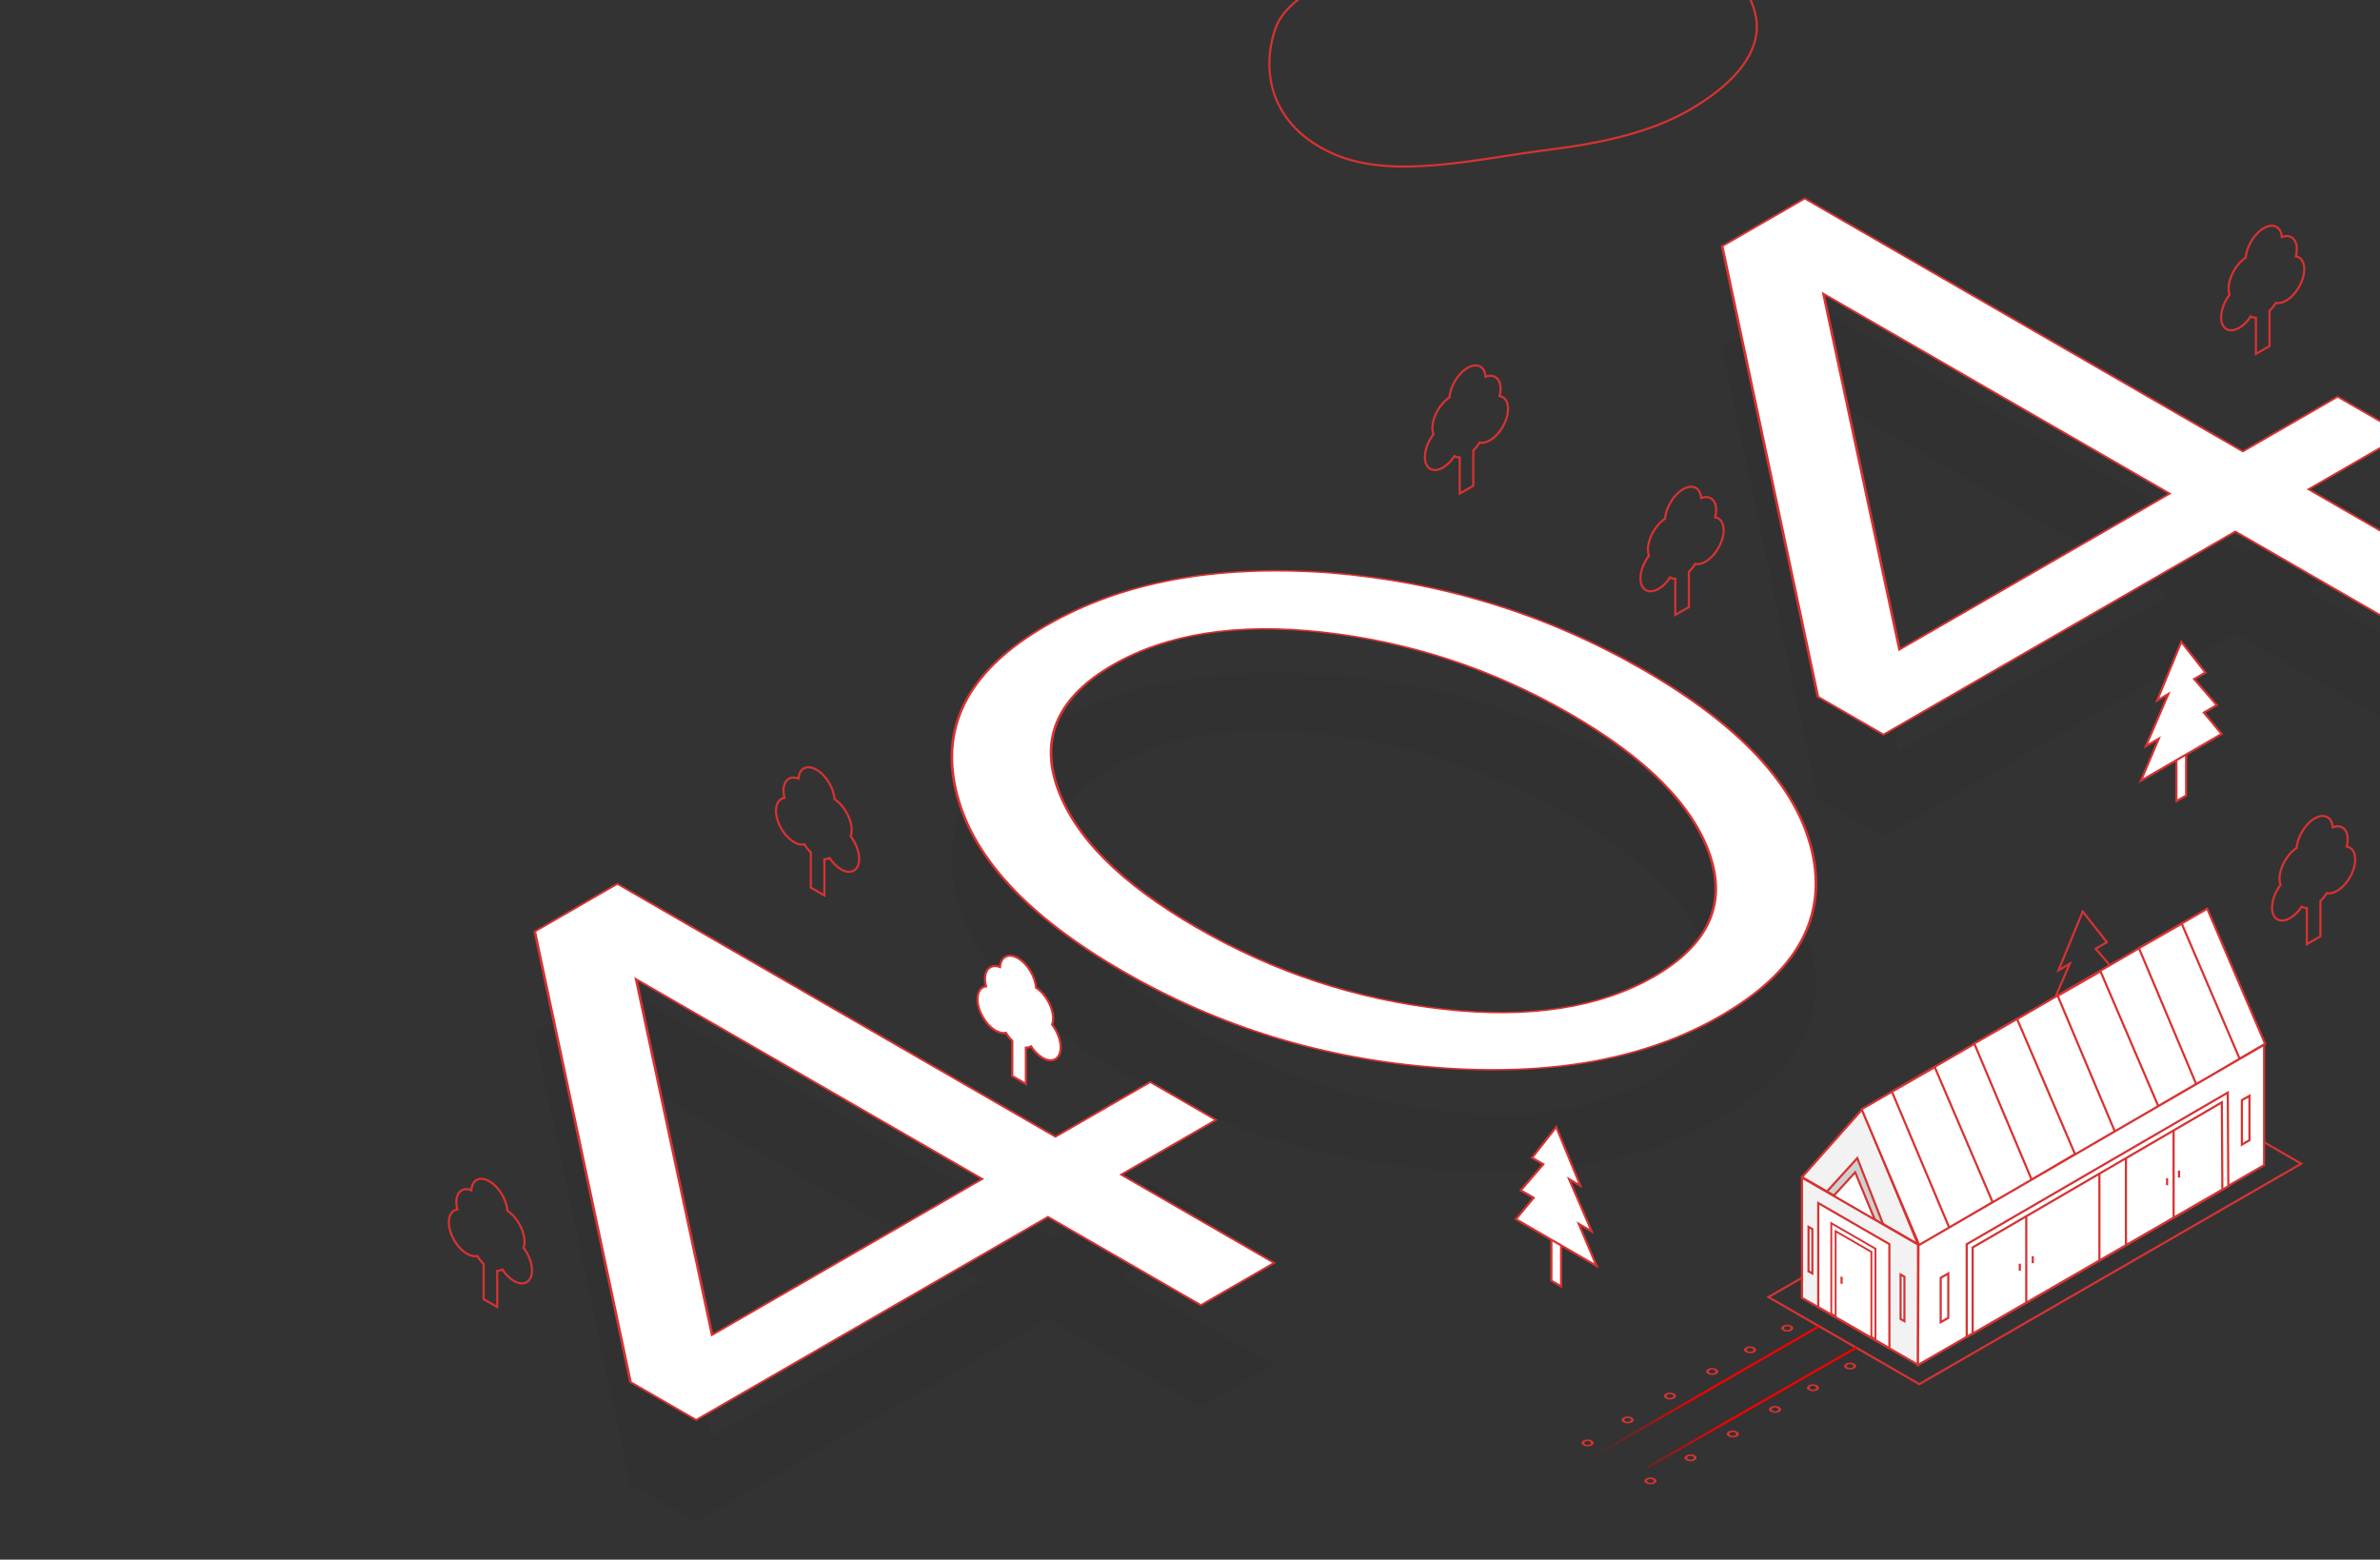 <svg width="2197" height="1440" viewBox="0 0 2197 1440" fill="none" xmlns="http://www.w3.org/2000/svg">
<rect x="0" y="0" width="2197" height="1440" fill="#333333" stroke="none"/>
<path opacity="0.05" d="M493.326 954.047L569.538 910.05L973.979 1143.54L1061.45 1093.04L1122.07 1128.04L1034.6 1178.53L1175.77 1260.03L1108.22 1299.03L967.051 1217.53L642.285 1405.02L581.662 1370.02L493.326 954.047ZM906.428 1182.53L586.859 998.045L657.008 1326.53L906.428 1182.53ZM1326.95 1079.76C1221.29 1071.76 1125.16 1042.26 1035.96 990.764C946.753 939.267 895.657 883.77 881.8 822.773C867.943 761.777 895.657 711.779 964.94 671.782C1035.09 631.284 1121.69 615.285 1226.48 622.784C1331.28 631.284 1428.27 661.282 1517.47 712.779C1606.68 764.277 1658.64 820.273 1672.5 880.27C1686.35 941.267 1658.64 991.264 1588.49 1031.76C1519.21 1071.76 1432.6 1087.76 1326.95 1079.76ZM975.332 819.773C990.921 865.771 1033.36 909.269 1105.24 950.766C1177.12 992.264 1252.47 1016.76 1332.14 1025.76C1411.82 1034.76 1476.77 1024.26 1526.13 995.764C1575.5 967.265 1593.69 929.767 1578.1 883.77C1562.51 837.772 1520.07 794.275 1448.19 752.777C1376.31 711.279 1300.96 686.781 1221.29 677.781C1141.61 668.782 1076.66 679.281 1027.29 707.78C977.931 736.278 959.744 773.776 975.332 819.773ZM1589.41 321.27L1665.62 277.272L2070.06 510.759L2157.53 460.262L2218.16 495.26L2130.69 545.757L2271.85 627.253L2204.3 666.251L2063.13 584.755L1738.37 772.245L1677.75 737.247L1589.41 321.27ZM2002.51 549.757L1682.94 365.267L1753.09 693.749L2002.51 549.757Z" fill="black"/>
<path d="M493.666 860.047L569.878 816.05L974.319 1049.54L1061.79 999.04L1122.41 1034.04L1034.94 1084.53L1176.11 1166.03L1108.56 1205.03L967.391 1123.53L642.625 1311.02L582.002 1276.02L493.666 860.047ZM906.768 1088.53L587.199 904.045L657.348 1232.53L906.768 1088.53ZM1327.29 985.759C1221.63 977.76 1125.5 948.261 1036.3 896.764C947.093 845.267 895.996 789.77 882.14 728.773C868.283 667.777 895.996 617.779 965.28 577.782C1035.43 537.284 1122.03 521.285 1226.82 528.784C1331.62 537.284 1428.61 567.282 1517.81 618.779C1607.02 670.277 1658.98 726.273 1672.84 786.27C1686.69 847.267 1658.98 897.264 1588.83 937.762C1519.55 977.76 1432.94 993.759 1327.29 985.759ZM975.672 725.773C991.261 771.771 1033.7 815.269 1105.58 856.766C1177.46 898.264 1252.81 922.763 1332.48 931.762C1412.16 940.762 1477.11 930.262 1526.47 901.764C1575.84 873.265 1594.03 835.767 1578.44 789.77C1562.85 743.772 1520.41 700.275 1448.53 658.777C1376.65 617.279 1301.3 592.781 1221.63 583.781C1141.95 574.782 1077 585.281 1027.63 613.78C978.27 642.278 960.084 679.776 975.672 725.773ZM1589.75 227.27L1665.96 183.272L2070.4 416.759L2157.87 366.262L2218.5 401.26L2131.03 451.757L2272.19 533.253L2204.64 572.251L2063.47 490.755L1738.71 678.245L1678.09 643.247L1589.75 227.27ZM2002.85 455.757L1683.28 271.267L1753.43 599.749L2002.85 455.757Z" fill="white"/>
<path d="M493.666 860.047L492.8 859.547L492.378 859.791L492.45 860.133L493.666 860.047ZM569.878 816.05L570.744 815.55L569.878 815.05L569.012 815.55L569.878 816.05ZM974.319 1049.54L973.453 1050.04L974.319 1050.54L975.185 1050.04L974.319 1049.54ZM1061.79 999.04L1062.66 998.54L1061.79 998.04L1060.92 998.54L1061.79 999.04ZM1122.41 1034.04L1123.28 1034.54L1124.14 1034.04L1123.28 1033.54L1122.41 1034.04ZM1034.94 1084.53L1034.08 1084.03L1033.21 1084.53L1034.08 1085.03L1034.94 1084.53ZM1176.11 1166.03L1176.97 1166.53L1177.84 1166.03L1176.97 1165.53L1176.11 1166.03ZM1108.56 1205.03L1107.69 1205.53L1108.56 1206.03L1109.42 1205.53L1108.56 1205.03ZM967.391 1123.53L968.257 1123.03L967.391 1122.53L966.525 1123.03L967.391 1123.53ZM642.625 1311.02L641.759 1311.52L642.625 1312.02L643.491 1311.52L642.625 1311.02ZM582.002 1276.02L580.787 1276.11L580.838 1276.35L581.136 1276.52L582.002 1276.02ZM906.768 1088.53L907.634 1089.03L908.5 1088.53L907.634 1088.03L906.768 1088.53ZM587.199 904.045L588.065 903.545L585.547 902.092L585.983 904.131L587.199 904.045ZM657.348 1232.53L656.132 1232.61L656.439 1234.05L658.214 1233.03L657.348 1232.53ZM494.532 860.547L570.744 816.55L569.012 815.55L492.8 859.547L494.532 860.547ZM569.012 816.55L973.453 1050.04L975.185 1049.04L570.744 815.55L569.012 816.55ZM975.185 1050.04L1062.66 999.54L1060.92 998.54L973.453 1049.04L975.185 1050.04ZM1060.92 999.54L1121.55 1034.54L1123.28 1033.54L1062.66 998.54L1060.92 999.54ZM1121.55 1033.54L1034.08 1084.03L1035.81 1085.03L1123.28 1034.54L1121.55 1033.54ZM1034.08 1085.03L1175.24 1166.53L1176.97 1165.53L1035.81 1084.03L1034.08 1085.03ZM1175.24 1165.53L1107.69 1204.53L1109.42 1205.53L1176.97 1166.53L1175.24 1165.53ZM1109.42 1204.53L968.257 1123.03L966.525 1124.03L1107.69 1205.53L1109.42 1204.53ZM966.525 1123.03L641.759 1310.52L643.491 1311.52L968.257 1124.03L966.525 1123.03ZM643.491 1310.52L582.868 1275.52L581.136 1276.52L641.759 1311.52L643.491 1310.52ZM583.218 1275.94L494.882 859.961L492.45 860.133L580.787 1276.11L583.218 1275.94ZM907.634 1088.03L588.065 903.545L586.332 904.545L905.902 1089.03L907.634 1088.03ZM585.983 904.131L656.132 1232.61L658.563 1232.44L588.414 903.958L585.983 904.131ZM658.214 1233.03L907.634 1089.03L905.902 1088.03L656.482 1232.03L658.214 1233.03ZM1327.29 985.759L1327.13 986.46L1327.29 985.759ZM882.14 728.773L880.925 728.865L882.14 728.773ZM1226.82 528.784L1226.99 528.084L1226.98 528.083L1226.97 528.083L1226.82 528.784ZM1672.84 786.27L1674.05 786.178L1674.05 786.177L1672.84 786.27ZM975.672 725.773L974.47 725.909L975.672 725.773ZM1578.44 789.77L1579.64 789.634L1578.44 789.77ZM1221.63 583.781L1221.86 583.087L1221.63 583.781ZM1327.44 985.058C1222.1 977.082 1126.21 947.673 1037.16 896.264L1035.43 897.264C1124.78 948.85 1221.15 978.437 1327.13 986.46L1327.44 985.058ZM1037.16 896.264C948.112 844.855 897.169 789.496 883.354 728.681L880.925 728.865C894.823 790.044 946.074 845.678 1035.43 897.264L1037.16 896.264ZM883.354 728.681C869.542 667.882 897.156 618.11 966.146 578.282L964.414 577.282C894.837 617.449 867.024 667.671 880.925 728.865L883.354 728.681ZM966.146 578.282C1036.01 537.951 1122.22 522.011 1226.67 529.486L1226.97 528.083C1121.84 520.559 1034.85 536.616 964.414 577.282L966.146 578.282ZM1226.65 529.485C1331.13 537.959 1427.9 567.869 1516.95 619.279L1518.68 618.279C1429.33 566.695 1332.1 536.609 1226.99 528.084L1226.65 529.485ZM1516.95 619.279C1606 670.69 1657.81 726.551 1671.62 786.364L1674.05 786.177C1660.15 725.996 1608.03 669.863 1518.68 618.279L1516.95 619.279ZM1671.62 786.362C1685.43 847.16 1657.82 896.932 1587.96 937.262L1589.7 938.262C1660.14 897.596 1687.95 847.374 1674.05 786.178L1671.62 786.362ZM1587.96 937.262C1518.97 977.09 1432.76 993.032 1327.44 985.058L1327.13 986.46C1433.12 994.486 1520.12 978.429 1589.7 938.262L1587.96 937.262ZM974.47 725.909C990.115 772.071 1032.7 815.69 1104.71 857.266L1106.44 856.266C1034.7 814.847 992.407 771.471 976.874 725.638L974.47 725.909ZM1104.71 857.266C1176.73 898.842 1252.29 923.424 1332.25 932.456L1332.72 931.068C1253.33 922.101 1178.19 897.686 1106.44 856.266L1104.71 857.266ZM1332.25 932.456C1412.26 941.494 1477.65 930.952 1527.34 902.264L1525.61 901.264C1476.57 929.573 1412.05 940.029 1332.72 931.068L1332.25 932.456ZM1527.34 902.264C1577.03 873.576 1595.29 835.829 1579.64 789.634L1577.24 789.906C1592.76 835.706 1574.64 872.955 1525.61 901.264L1527.34 902.264ZM1579.64 789.634C1563.99 743.472 1521.41 699.853 1449.4 658.277L1447.66 659.277C1519.41 700.697 1561.7 744.073 1577.24 789.906L1579.64 789.634ZM1449.4 658.277C1377.38 616.701 1301.82 592.119 1221.86 583.087L1221.39 584.475C1300.78 593.443 1375.92 617.858 1447.66 659.277L1449.4 658.277ZM1221.86 583.087C1141.85 574.049 1076.46 584.592 1026.77 613.28L1028.5 614.28C1077.54 585.971 1142.06 575.514 1221.39 584.475L1221.86 583.087ZM1026.77 613.28C977.076 641.968 958.815 679.715 974.47 725.909L976.874 725.638C961.352 679.837 979.465 642.589 1028.5 614.28L1026.77 613.28ZM1589.75 227.27L1588.88 226.77L1588.46 227.013L1588.53 227.356L1589.75 227.27ZM1665.96 183.272L1666.83 182.772L1665.96 182.272L1665.1 182.772L1665.96 183.272ZM2070.4 416.759L2069.54 417.259L2070.4 417.759L2071.27 417.259L2070.4 416.759ZM2157.87 366.262L2158.74 365.762L2157.87 365.262L2157.01 365.762L2157.87 366.262ZM2218.5 401.26L2219.36 401.76L2220.23 401.26L2219.36 400.76L2218.5 401.26ZM2131.03 451.757L2130.16 451.257L2129.29 451.757L2130.16 452.257L2131.03 451.757ZM2272.19 533.253L2273.06 533.753L2273.92 533.253L2273.06 532.753L2272.19 533.253ZM2204.64 572.251L2203.77 572.751L2204.64 573.251L2205.51 572.751L2204.64 572.251ZM2063.47 490.755L2064.34 490.255L2063.47 489.755L2062.61 490.255L2063.47 490.755ZM1738.71 678.245L1737.84 678.745L1738.71 679.245L1739.57 678.745L1738.71 678.245ZM1678.09 643.247L1676.87 643.333L1676.92 643.575L1677.22 643.747L1678.09 643.247ZM2002.85 455.757L2003.72 456.257L2004.58 455.757L2003.72 455.257L2002.85 455.757ZM1683.28 271.267L1684.15 270.767L1681.63 269.314L1682.07 271.354L1683.28 271.267ZM1753.43 599.749L1752.22 599.836L1752.52 601.274L1754.3 600.249L1753.43 599.749ZM1590.62 227.77L1666.83 183.772L1665.1 182.772L1588.88 226.77L1590.62 227.77ZM1665.1 183.772L2069.54 417.259L2071.27 416.259L1666.83 182.772L1665.1 183.772ZM2071.27 417.259L2158.74 366.762L2157.01 365.762L2069.54 416.259L2071.27 417.259ZM2157.01 366.762L2217.63 401.76L2219.36 400.76L2158.74 365.762L2157.01 366.762ZM2217.63 400.76L2130.16 451.257L2131.89 452.257L2219.36 401.76L2217.63 400.76ZM2130.16 452.257L2271.32 533.753L2273.06 532.753L2131.89 451.257L2130.16 452.257ZM2271.32 532.753L2203.77 571.751L2205.51 572.751L2273.06 533.753L2271.32 532.753ZM2205.51 571.751L2064.34 490.255L2062.61 491.255L2203.77 572.751L2205.51 571.751ZM2062.61 490.255L1737.84 677.745L1739.57 678.745L2064.34 491.255L2062.61 490.255ZM1739.57 677.745L1678.95 642.747L1677.22 643.747L1737.84 678.745L1739.57 677.745ZM1679.3 643.161L1590.97 227.184L1588.53 227.356L1676.87 643.333L1679.3 643.161ZM2003.72 455.257L1684.15 270.767L1682.42 271.767L2001.99 456.257L2003.72 455.257ZM1682.07 271.354L1752.22 599.836L1754.65 599.663L1684.5 271.181L1682.07 271.354ZM1754.3 600.249L2003.72 456.257L2001.99 455.257L1752.57 599.249L1754.3 600.249Z" fill="#D73232"/>
<path d="M1436.57 1040.58L1414.28 1068.95L1424.66 1074.96L1403.86 1099.03L1415.73 1105.91L1399.34 1125.67L1473.81 1168.82L1457.43 1130.08L1469.3 1136.96L1448.49 1088.77L1458.87 1094.79L1436.57 1040.58ZM1432.11 1144.66L1432.11 1182.5L1441.05 1187.68L1441.05 1149.83L1432.11 1144.66Z" fill="white" stroke="#D73232" stroke-width="2"/>
<path d="M724.143 736.65C723.569 734.369 723.251 732.105 723.251 729.931C723.251 720.367 729.237 715.911 737.09 718.87C737.766 709.282 744.963 705.587 753.748 710.678C762.472 715.734 769.618 727.61 770.397 737.935C779.193 743.602 786.185 756.078 786.185 766.415C786.185 768.589 785.868 770.484 785.294 772.1C789.979 778.248 793.095 786.09 793.096 792.981C793.096 803.686 785.602 808.029 776.366 802.676C772.337 800.341 768.646 796.551 765.755 792.131C764.392 792.98 762.762 793.366 760.978 793.343L760.979 826.765L748.452 819.505L748.451 786.986C746.267 784.865 744.278 782.37 742.597 779.649C739.89 780.255 736.61 779.637 733.073 777.587C723.836 772.234 716.342 759.206 716.342 748.501C716.342 741.61 719.458 737.38 724.143 736.65Z" stroke="#D73232" stroke-width="2"/>
<path d="M910.143 910.65C909.569 908.369 909.251 906.105 909.251 903.931C909.251 894.367 915.237 889.911 923.09 892.87C923.766 883.282 930.963 879.587 939.748 884.678C948.472 889.734 955.618 901.61 956.397 911.935C965.193 917.602 972.185 930.078 972.185 940.415C972.185 942.589 971.868 944.484 971.294 946.1C975.979 952.248 979.095 960.09 979.096 966.981C979.096 977.686 971.602 982.029 962.366 976.676C958.337 974.341 954.646 970.551 951.755 966.131C950.392 966.98 948.762 967.366 946.978 967.343L946.979 1000.76L934.452 993.505L934.451 960.986C932.267 958.865 930.278 956.37 928.597 953.649C925.89 954.255 922.61 953.637 919.073 951.587C909.836 946.234 902.342 933.206 902.342 922.501C902.342 915.61 905.458 911.38 910.143 910.65Z" fill="white" stroke="#D73232" stroke-width="2"/>
<path d="M422.143 1116.65C421.569 1114.37 421.251 1112.11 421.251 1109.93C421.251 1100.37 427.237 1095.91 435.09 1098.87C435.766 1089.28 442.963 1085.59 451.748 1090.68C460.472 1095.73 467.618 1107.61 468.397 1117.93C477.193 1123.6 484.185 1136.08 484.185 1146.41C484.185 1148.59 483.868 1150.48 483.294 1152.1C487.979 1158.25 491.095 1166.09 491.096 1172.98C491.096 1183.69 483.602 1188.03 474.366 1182.68C470.337 1180.34 466.646 1176.55 463.755 1172.13C462.392 1172.98 460.762 1173.37 458.978 1173.34L458.979 1206.76L446.452 1199.5L446.451 1166.99C444.267 1164.86 442.278 1162.37 440.597 1159.65C437.89 1160.25 434.61 1159.64 431.073 1157.59C421.836 1152.23 414.342 1139.21 414.342 1128.5C414.342 1121.61 417.458 1117.38 422.143 1116.65Z" stroke="#D73232" stroke-width="2"/>
<path d="M2013.58 592.578L2035.87 620.947L2025.49 626.963L2046.3 651.034L2034.43 657.913L2050.81 677.666L1976.34 720.823L1992.73 682.081L1980.86 688.96L2001.66 640.773L1991.28 646.789L2013.58 592.578ZM2018.04 696.655L2018.04 734.504L2009.11 739.683L2009.11 701.834L2018.04 696.655Z" fill="white" stroke="#D73232" stroke-width="2"/>
<path d="M1922.58 841.578L1944.87 869.947L1934.49 875.963L1955.3 900.034L1943.43 906.913L1959.81 926.666L1885.34 969.823L1901.73 931.081L1889.86 937.96L1910.66 889.773L1900.28 895.789L1922.58 841.578ZM1927.04 945.655L1927.04 983.504L1918.11 988.683L1918.11 950.834L1927.04 945.655Z" stroke="#D73232" stroke-width="2"/>
<path d="M1824.29 1090.65C1824.87 1088.37 1825.19 1086.11 1825.19 1083.93C1825.19 1074.37 1819.2 1069.91 1811.35 1072.87C1810.67 1063.28 1803.47 1059.59 1794.69 1064.68C1785.97 1069.73 1778.82 1081.61 1778.04 1091.93C1769.24 1097.6 1762.25 1110.08 1762.25 1120.41C1762.25 1122.59 1762.57 1124.48 1763.14 1126.1C1758.46 1132.25 1755.34 1140.09 1755.34 1146.98C1755.34 1157.69 1762.84 1162.03 1772.07 1156.68C1776.1 1154.34 1779.79 1150.55 1782.68 1146.13C1784.05 1146.98 1785.68 1147.37 1787.46 1147.34L1787.46 1180.76L1799.99 1173.5L1799.99 1140.99C1802.17 1138.86 1804.16 1136.37 1805.84 1133.65C1808.55 1134.25 1811.83 1133.64 1815.36 1131.59C1824.6 1126.23 1832.1 1113.21 1832.1 1102.5C1832.1 1095.61 1828.98 1091.38 1824.29 1090.65Z" stroke="#D73232" stroke-width="2"/>
<path d="M1384.29 365.65C1384.87 363.369 1385.19 361.105 1385.19 358.931C1385.19 349.367 1379.2 344.911 1371.35 347.87C1370.67 338.282 1363.47 334.587 1354.69 339.678C1345.97 344.734 1338.82 356.61 1338.04 366.935C1329.24 372.602 1322.25 385.078 1322.25 395.415C1322.25 397.589 1322.57 399.484 1323.14 401.1C1318.46 407.248 1315.34 415.09 1315.34 421.981C1315.34 432.686 1322.84 437.029 1332.07 431.676C1336.1 429.341 1339.79 425.551 1342.68 421.131C1344.05 421.98 1345.68 422.366 1347.46 422.343L1347.46 455.765L1359.99 448.505L1359.99 415.986C1362.17 413.865 1364.16 411.37 1365.84 408.649C1368.55 409.255 1371.83 408.637 1375.36 406.587C1384.6 401.234 1392.1 388.206 1392.1 377.501C1392.1 370.61 1388.98 366.38 1384.29 365.65Z" stroke="#D73232" stroke-width="2"/>
<path d="M1583.29 477.65C1583.87 475.369 1584.19 473.105 1584.19 470.931C1584.19 461.367 1578.2 456.911 1570.35 459.87C1569.67 450.282 1562.47 446.587 1553.69 451.678C1544.97 456.734 1537.82 468.61 1537.04 478.935C1528.24 484.602 1521.25 497.078 1521.25 507.415C1521.25 509.589 1521.57 511.484 1522.14 513.1C1517.46 519.248 1514.34 527.09 1514.34 533.981C1514.34 544.686 1521.84 549.029 1531.07 543.676C1535.1 541.341 1538.79 537.551 1541.68 533.131C1543.05 533.98 1544.68 534.366 1546.46 534.343L1546.46 567.765L1558.99 560.505L1558.99 527.986C1561.17 525.865 1563.16 523.37 1564.84 520.649C1567.55 521.255 1570.83 520.637 1574.36 518.587C1583.6 513.234 1591.1 500.206 1591.1 489.501C1591.1 482.61 1587.98 478.38 1583.29 477.65Z" stroke="#D73232" stroke-width="2"/>
<path d="M2166.29 781.65C2166.87 779.369 2167.19 777.105 2167.19 774.931C2167.19 765.367 2161.2 760.911 2153.35 763.87C2152.67 754.282 2145.47 750.587 2136.69 755.678C2127.97 760.734 2120.82 772.61 2120.04 782.935C2111.24 788.602 2104.25 801.078 2104.25 811.415C2104.25 813.589 2104.57 815.484 2105.14 817.1C2100.46 823.248 2097.34 831.09 2097.34 837.981C2097.34 848.686 2104.84 853.029 2114.07 847.676C2118.1 845.341 2121.79 841.551 2124.68 837.131C2126.05 837.98 2127.68 838.366 2129.46 838.343L2129.46 871.765L2141.99 864.505L2141.99 831.986C2144.17 829.865 2146.16 827.37 2147.84 824.649C2150.55 825.255 2153.83 824.637 2157.36 822.587C2166.6 817.234 2174.1 804.206 2174.1 793.501C2174.1 786.61 2170.98 782.38 2166.29 781.65Z" stroke="#D73232" stroke-width="2"/>
<path d="M2119.29 236.65C2119.87 234.369 2120.19 232.105 2120.19 229.931C2120.19 220.367 2114.2 215.911 2106.35 218.87C2105.67 209.282 2098.47 205.587 2089.69 210.678C2080.97 215.734 2073.82 227.61 2073.04 237.935C2064.24 243.602 2057.25 256.078 2057.25 266.415C2057.25 268.589 2057.57 270.484 2058.14 272.1C2053.46 278.248 2050.34 286.09 2050.34 292.981C2050.34 303.686 2057.84 308.029 2067.07 302.676C2071.1 300.341 2074.79 296.551 2077.68 292.131C2079.05 292.98 2080.68 293.366 2082.46 293.343L2082.46 326.765L2094.99 319.505L2094.99 286.986C2097.17 284.865 2099.16 282.37 2100.84 279.649C2103.55 280.255 2106.83 279.637 2110.36 277.587C2119.6 272.234 2127.1 259.206 2127.1 248.501C2127.1 241.61 2123.98 237.38 2119.29 236.65Z" stroke="#D73232" stroke-width="2"/>
<path fill-rule="evenodd" clip-rule="evenodd" d="M1297.14 -50.816C1338.49 -70.904 1377.21 -96.716 1431.25 -96.77C1485.35 -96.824 1529.84 -74.403 1565.83 -51.085C1599.42 -29.322 1622.74 -2.535 1621.68 26.608C1620.64 55.188 1595.07 80.753 1560.29 101.105C1525.24 121.621 1480.04 131.977 1431.25 138.06C1363.42 146.518 1286.36 166.396 1231.11 142.151C1173.93 117.061 1163.36 67.283 1177.27 26.608C1189.35 -8.693 1249.45 -27.649 1297.14 -50.816Z" stroke="#D73232" stroke-width="2"/>
<path d="M1771.74 1277.97L1632.51 1197.59L1985.06 994.055L2124.29 1074.43L1771.74 1277.97Z" stroke="#D73232" stroke-width="2"/>
<path d="M1456.34 1353.13L1679.23 1224.46M1521.25 1354.62L1713.52 1244.26" stroke="url(#paint0_linear_396_1230)" stroke-width="2"/>
<path d="M1718.98 1024.3L1663.48 1086.8L1770.48 1148.8L1718.98 1024.3Z" fill="#F2F2F2" stroke="#D73232" stroke-width="2"/>
<path d="M1714.48 1069.3L1686.48 1100.14L1738.48 1130.79L1714.48 1069.3Z" fill="#CFCFCF" stroke="#D73232" stroke-width="2"/>
<path d="M1712.54 1082.38L1692.48 1104.3L1730.98 1126.97L1712.54 1082.38Z" fill="white" stroke="#D73232" stroke-width="2"/>
<path d="M2037.49 839L1718.5 1024.16L1771.98 1150.31L2090.98 963.805L2037.49 839Z" fill="white" stroke="#D73232" stroke-width="2"/>
<path d="M1785.98 985.305L1746.48 1007.96L1799.48 1133.8L1839.47 1110.11L1785.98 985.305Z" fill="white" stroke="#D73232" stroke-width="2"/>
<path d="M1861.98 940.805L1822.48 963.46L1875.48 1089.3L1915.47 1065.61L1861.98 940.805Z" fill="white" stroke="#D73232" stroke-width="2"/>
<path d="M1938.98 896.805L1899.48 919.46L1952.48 1045.3L1992.47 1021.61L1938.98 896.805Z" fill="white" stroke="#D73232" stroke-width="2"/>
<path d="M2013.98 852.805L1974.48 875.46L2027.48 1001.31L2067.47 977.61L2013.98 852.805Z" fill="white" stroke="#D73232" stroke-width="2"/>
<path d="M1770.53 1260.14L1770.52 1149.13L1663.4 1087.28L1663.4 1142.78L1663.41 1198.29L1770.53 1260.14Z" fill="#F2F2F2" stroke="#D73232" stroke-width="2"/>
<path d="M1744.11 1244.76L1744.1 1148.7L1678.48 1110.8L1678.48 1158.84L1678.48 1206.87L1744.11 1244.76Z" fill="white" stroke="#D73232" stroke-width="2"/>
<rect width="47.054" height="83.572" transform="matrix(0.866 0.5 3.18907e-05 1 1690.48 1129.4)" fill="white" stroke="#D73232" stroke-width="2"/>
<rect width="38.107" height="79.171" transform="matrix(0.866 0.5 3.18907e-05 1 1694.48 1136.8)" fill="white" stroke="#D73232" stroke-width="2"/>
<path d="M1699.98 1178.8V1185.3" stroke="#D73232" stroke-width="2"/>
<path d="M2090.02 964.61L1770.98 1149.8L1770.48 1260.3L2090.02 1075.8L2090.02 964.61Z" fill="white" stroke="#D73232" stroke-width="2"/>
<path d="M1815.48 1234.3V1148.8L2056.48 1008.8L2056.98 1095.3L2000.98 1127.27L1956.98 1152.66L1932.48 1166.8L1864.98 1205.74L1815.48 1234.3Z" fill="white" stroke="#D73232" stroke-width="2"/>
<path d="M1820.98 1231.3V1151.8L1870.48 1122.97L1937.98 1083.64L1962.48 1069.37L2006.48 1043.73L2006.73 1043.59L2050.98 1017.8L2051.48 1098.3L2006.48 1124.27L1962.48 1149.66L1937.98 1163.8L1870.48 1202.74L1820.98 1231.3Z" fill="white"/>
<path d="M1870.48 1122.97L1820.98 1151.8V1231.3L1870.48 1202.74M1870.48 1122.97V1202.74M1870.48 1122.97L1937.98 1083.64M1870.48 1202.74L1937.98 1163.8M1937.98 1083.64V1163.8M1937.98 1083.64L1962.48 1069.37M1937.98 1163.8L1962.48 1149.66M1962.48 1069.37V1109.51V1149.66M1962.48 1069.37L2006.73 1043.59L2050.98 1017.8L2051.48 1098.3L2006.48 1124.27M1962.48 1149.66L2006.48 1124.27M2006.48 1043.73V1124.27" stroke="#D73232" stroke-width="2"/>
<path d="M1791.48 1220.8V1179.8L1798.48 1175.8V1216.8L1791.48 1220.8Z" stroke="#D73232" stroke-width="2"/>
<path d="M1757.98 1219.8V1178.8L1754.48 1176.8V1217.8L1757.98 1219.8Z" fill="white" stroke="#D73232" stroke-width="2"/>
<path d="M1672.98 1175.8V1134.8L1669.48 1132.8V1173.8L1672.98 1175.8Z" fill="white" stroke="#D73232" stroke-width="2"/>
<path d="M2069.48 1056.8V1015.8L2076.48 1011.8V1052.8L2069.48 1056.8Z" stroke="#D73232" stroke-width="2"/>
<path d="M1864.48 1166.8V1173.3" stroke="#D73232" stroke-width="2"/>
<path d="M1876.48 1159.8V1166.3" stroke="#D73232" stroke-width="2"/>
<path d="M2000.48 1087.8V1094.3" stroke="#D73232" stroke-width="2"/>
<path d="M2011.48 1080.8V1087.3" stroke="#D73232" stroke-width="2"/>
<circle cx="3.505" cy="3.505" r="3.505" transform="matrix(-0.866 -0.5 -0.866 0.5 1655.91 1226.31)" stroke="#D73232" stroke-width="2"/>
<circle cx="3.505" cy="3.505" r="3.505" transform="matrix(-0.866 -0.5 -0.866 0.5 1713.91 1261.31)" stroke="#D73232" stroke-width="2"/>
<circle cx="3.505" cy="3.505" r="3.505" transform="matrix(-0.866 -0.5 -0.866 0.5 1621.62 1246.31)" stroke="#D73232" stroke-width="2"/>
<circle cx="3.505" cy="3.505" r="3.505" transform="matrix(-0.866 -0.5 -0.866 0.5 1679.62 1281.31)" stroke="#D73232" stroke-width="2"/>
<circle cx="3.505" cy="3.505" r="3.505" transform="matrix(-0.866 -0.5 -0.866 0.5 1586.62 1266.31)" stroke="#D73232" stroke-width="2"/>
<circle cx="3.505" cy="3.505" r="3.505" transform="matrix(-0.866 -0.5 -0.866 0.5 1644.62 1301.31)" stroke="#D73232" stroke-width="2"/>
<circle cx="3.505" cy="3.505" r="3.505" transform="matrix(-0.866 -0.5 -0.866 0.5 1547.62 1288.99)" stroke="#D73232" stroke-width="2"/>
<circle cx="3.505" cy="3.505" r="3.505" transform="matrix(-0.866 -0.5 -0.866 0.5 1605.62 1323.99)" stroke="#D73232" stroke-width="2"/>
<circle cx="3.505" cy="3.505" r="3.505" transform="matrix(-0.866 -0.5 -0.866 0.5 1508.62 1310.99)" stroke="#D73232" stroke-width="2"/>
<circle cx="3.505" cy="3.505" r="3.505" transform="matrix(-0.866 -0.5 -0.866 0.5 1566.62 1345.99)" stroke="#D73232" stroke-width="2"/>
<circle cx="3.505" cy="3.505" r="3.505" transform="matrix(-0.866 -0.5 -0.866 0.5 1471.62 1332.31)" stroke="#D73232" stroke-width="2"/>
<circle cx="3.505" cy="3.505" r="3.505" transform="matrix(-0.866 -0.5 -0.866 0.5 1529.62 1367.31)" stroke="#D73232" stroke-width="2"/>
<defs>
<linearGradient id="paint0_linear_396_1230" x1="1567.78" y1="1288.79" x2="1489.23" y2="1363.45" gradientUnits="userSpaceOnUse">
<stop stop-color="#F50000"/>
<stop offset="1" stop-color="#F50000" stop-opacity="0"/>
</linearGradient>
</defs>
</svg>
